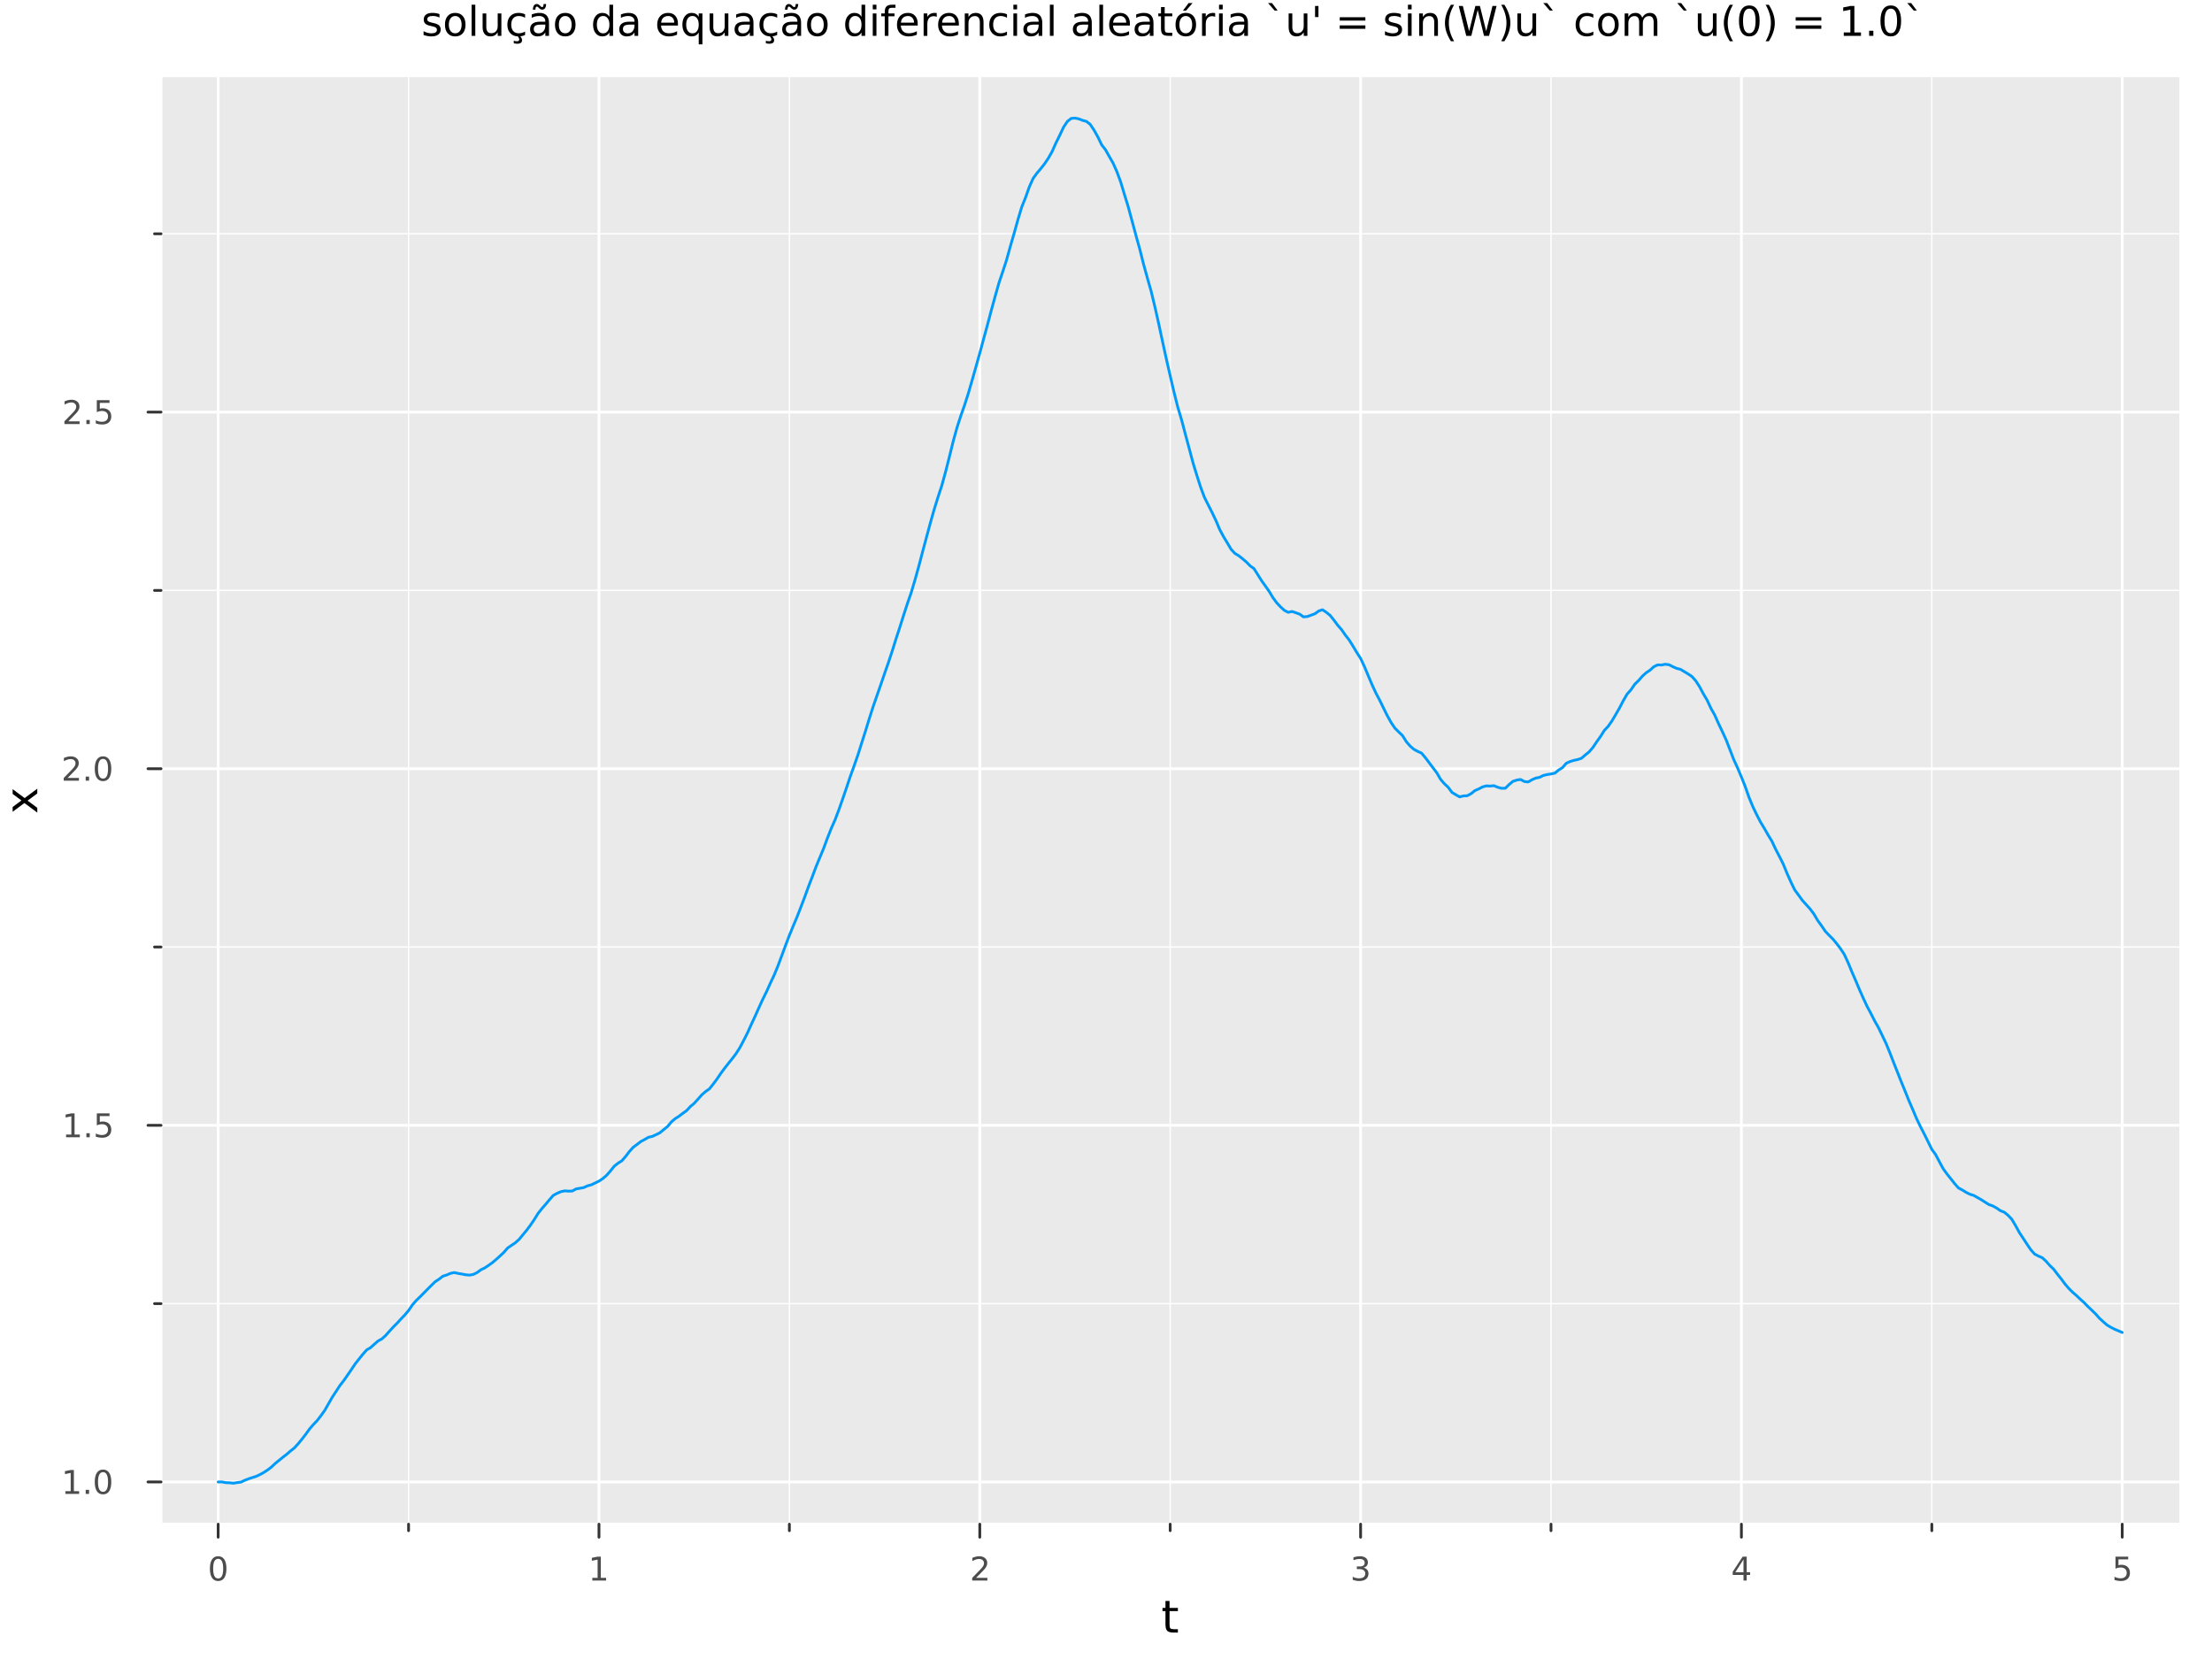 <?xml version="1.0" encoding="utf-8"?>
<svg xmlns="http://www.w3.org/2000/svg" xmlns:xlink="http://www.w3.org/1999/xlink" width="800" height="600" viewBox="0 0 3200 2400">
<rect x="0" y="0" width="3200" height="2400" fill="#808080" stroke="none"/>
<defs>
  <clipPath id="clip650">
    <rect x="0" y="0" width="3200" height="2400"/>
  </clipPath>
</defs>
<path clip-path="url(#clip650)" d="M0 2400 L3200 2400 L3200 0 L0 0  Z" fill="#ffffff" fill-rule="evenodd" fill-opacity="1"/>
<defs>
  <clipPath id="clip651">
    <rect x="640" y="0" width="2241" height="2241"/>
  </clipPath>
</defs>
<path clip-path="url(#clip650)" d="M232.973 2204.92 L3152.76 2204.92 L3152.76 111.592 L232.973 111.592  Z" fill="#eaeaea" fill-rule="evenodd" fill-opacity="1"/>
<defs>
  <clipPath id="clip652">
    <rect x="232" y="111" width="2921" height="2094"/>
  </clipPath>
</defs>
<polyline clip-path="url(#clip652)" style="stroke:#ffffff; stroke-linecap:round; stroke-linejoin:round; stroke-width:2; stroke-opacity:1; fill:none" points="591.06,2204.92 591.06,111.592 "/>
<polyline clip-path="url(#clip652)" style="stroke:#ffffff; stroke-linecap:round; stroke-linejoin:round; stroke-width:2; stroke-opacity:1; fill:none" points="1141.96,2204.92 1141.96,111.592 "/>
<polyline clip-path="url(#clip652)" style="stroke:#ffffff; stroke-linecap:round; stroke-linejoin:round; stroke-width:2; stroke-opacity:1; fill:none" points="1692.86,2204.92 1692.86,111.592 "/>
<polyline clip-path="url(#clip652)" style="stroke:#ffffff; stroke-linecap:round; stroke-linejoin:round; stroke-width:2; stroke-opacity:1; fill:none" points="2243.77,2204.92 2243.77,111.592 "/>
<polyline clip-path="url(#clip652)" style="stroke:#ffffff; stroke-linecap:round; stroke-linejoin:round; stroke-width:2; stroke-opacity:1; fill:none" points="2794.67,2204.92 2794.67,111.592 "/>
<polyline clip-path="url(#clip652)" style="stroke:#ffffff; stroke-linecap:round; stroke-linejoin:round; stroke-width:2; stroke-opacity:1; fill:none" points="232.973,1885.93 3152.76,1885.93 "/>
<polyline clip-path="url(#clip652)" style="stroke:#ffffff; stroke-linecap:round; stroke-linejoin:round; stroke-width:2; stroke-opacity:1; fill:none" points="232.973,1370.02 3152.76,1370.02 "/>
<polyline clip-path="url(#clip652)" style="stroke:#ffffff; stroke-linecap:round; stroke-linejoin:round; stroke-width:2; stroke-opacity:1; fill:none" points="232.973,854.117 3152.76,854.117 "/>
<polyline clip-path="url(#clip652)" style="stroke:#ffffff; stroke-linecap:round; stroke-linejoin:round; stroke-width:2; stroke-opacity:1; fill:none" points="232.973,338.213 3152.76,338.213 "/>
<polyline clip-path="url(#clip652)" style="stroke:#ffffff; stroke-linecap:round; stroke-linejoin:round; stroke-width:4; stroke-opacity:1; fill:none" points="315.608,2204.92 315.608,111.592 "/>
<polyline clip-path="url(#clip652)" style="stroke:#ffffff; stroke-linecap:round; stroke-linejoin:round; stroke-width:4; stroke-opacity:1; fill:none" points="866.511,2204.92 866.511,111.592 "/>
<polyline clip-path="url(#clip652)" style="stroke:#ffffff; stroke-linecap:round; stroke-linejoin:round; stroke-width:4; stroke-opacity:1; fill:none" points="1417.41,2204.92 1417.41,111.592 "/>
<polyline clip-path="url(#clip652)" style="stroke:#ffffff; stroke-linecap:round; stroke-linejoin:round; stroke-width:4; stroke-opacity:1; fill:none" points="1968.32,2204.92 1968.32,111.592 "/>
<polyline clip-path="url(#clip652)" style="stroke:#ffffff; stroke-linecap:round; stroke-linejoin:round; stroke-width:4; stroke-opacity:1; fill:none" points="2519.22,2204.92 2519.22,111.592 "/>
<polyline clip-path="url(#clip652)" style="stroke:#ffffff; stroke-linecap:round; stroke-linejoin:round; stroke-width:4; stroke-opacity:1; fill:none" points="3070.12,2204.92 3070.12,111.592 "/>
<polyline clip-path="url(#clip652)" style="stroke:#ffffff; stroke-linecap:round; stroke-linejoin:round; stroke-width:4; stroke-opacity:1; fill:none" points="232.973,2143.88 3152.76,2143.88 "/>
<polyline clip-path="url(#clip652)" style="stroke:#ffffff; stroke-linecap:round; stroke-linejoin:round; stroke-width:4; stroke-opacity:1; fill:none" points="232.973,1627.97 3152.76,1627.97 "/>
<polyline clip-path="url(#clip652)" style="stroke:#ffffff; stroke-linecap:round; stroke-linejoin:round; stroke-width:4; stroke-opacity:1; fill:none" points="232.973,1112.07 3152.76,1112.07 "/>
<polyline clip-path="url(#clip652)" style="stroke:#ffffff; stroke-linecap:round; stroke-linejoin:round; stroke-width:4; stroke-opacity:1; fill:none" points="232.973,596.165 3152.76,596.165 "/>
<polyline clip-path="url(#clip650)" style="stroke:#ffffff; stroke-linecap:round; stroke-linejoin:round; stroke-width:4; stroke-opacity:1; fill:none" points="232.973,2204.92 3152.76,2204.92 "/>
<polyline clip-path="url(#clip650)" style="stroke:#333333; stroke-linecap:round; stroke-linejoin:round; stroke-width:4; stroke-opacity:1; fill:none" points="315.608,2204.92 315.608,2223.82 "/>
<polyline clip-path="url(#clip650)" style="stroke:#333333; stroke-linecap:round; stroke-linejoin:round; stroke-width:4; stroke-opacity:1; fill:none" points="866.511,2204.92 866.511,2223.82 "/>
<polyline clip-path="url(#clip650)" style="stroke:#333333; stroke-linecap:round; stroke-linejoin:round; stroke-width:4; stroke-opacity:1; fill:none" points="1417.41,2204.92 1417.41,2223.82 "/>
<polyline clip-path="url(#clip650)" style="stroke:#333333; stroke-linecap:round; stroke-linejoin:round; stroke-width:4; stroke-opacity:1; fill:none" points="1968.32,2204.92 1968.32,2223.82 "/>
<polyline clip-path="url(#clip650)" style="stroke:#333333; stroke-linecap:round; stroke-linejoin:round; stroke-width:4; stroke-opacity:1; fill:none" points="2519.22,2204.92 2519.22,2223.82 "/>
<polyline clip-path="url(#clip650)" style="stroke:#333333; stroke-linecap:round; stroke-linejoin:round; stroke-width:4; stroke-opacity:1; fill:none" points="3070.12,2204.92 3070.12,2223.82 "/>
<polyline clip-path="url(#clip650)" style="stroke:#333333; stroke-linecap:round; stroke-linejoin:round; stroke-width:4; stroke-opacity:1; fill:none" points="591.06,2204.92 591.06,2214.37 "/>
<polyline clip-path="url(#clip650)" style="stroke:#333333; stroke-linecap:round; stroke-linejoin:round; stroke-width:4; stroke-opacity:1; fill:none" points="1141.96,2204.92 1141.96,2214.37 "/>
<polyline clip-path="url(#clip650)" style="stroke:#333333; stroke-linecap:round; stroke-linejoin:round; stroke-width:4; stroke-opacity:1; fill:none" points="1692.86,2204.92 1692.86,2214.37 "/>
<polyline clip-path="url(#clip650)" style="stroke:#333333; stroke-linecap:round; stroke-linejoin:round; stroke-width:4; stroke-opacity:1; fill:none" points="2243.77,2204.92 2243.77,2214.37 "/>
<polyline clip-path="url(#clip650)" style="stroke:#333333; stroke-linecap:round; stroke-linejoin:round; stroke-width:4; stroke-opacity:1; fill:none" points="2794.67,2204.92 2794.67,2214.37 "/>
<path clip-path="url(#clip650)" d="M315.608 2255.04 Q311.997 2255.04 310.169 2258.6 Q308.363 2262.14 308.363 2269.27 Q308.363 2276.38 310.169 2279.95 Q311.997 2283.49 315.608 2283.49 Q319.243 2283.49 321.048 2279.95 Q322.877 2276.38 322.877 2269.27 Q322.877 2262.14 321.048 2258.6 Q319.243 2255.04 315.608 2255.04 M315.608 2251.33 Q321.418 2251.33 324.474 2255.94 Q327.553 2260.52 327.553 2269.27 Q327.553 2278 324.474 2282.61 Q321.418 2287.19 315.608 2287.19 Q309.798 2287.19 306.719 2282.61 Q303.664 2278 303.664 2269.27 Q303.664 2260.52 306.719 2255.94 Q309.798 2251.33 315.608 2251.33 Z" fill="#4c4c4c" fill-rule="nonzero" fill-opacity="1" /><path clip-path="url(#clip650)" d="M856.893 2282.58 L864.532 2282.58 L864.532 2256.22 L856.221 2257.89 L856.221 2253.63 L864.485 2251.96 L869.161 2251.96 L869.161 2282.58 L876.8 2282.58 L876.8 2286.52 L856.893 2286.52 L856.893 2282.58 Z" fill="#4c4c4c" fill-rule="nonzero" fill-opacity="1" /><path clip-path="url(#clip650)" d="M1412.07 2282.58 L1428.39 2282.58 L1428.39 2286.52 L1406.44 2286.52 L1406.44 2282.58 Q1409.1 2279.83 1413.69 2275.2 Q1418.29 2270.55 1419.47 2269.21 Q1421.72 2266.68 1422.6 2264.95 Q1423.5 2263.19 1423.5 2261.5 Q1423.5 2258.74 1421.56 2257.01 Q1419.64 2255.27 1416.53 2255.27 Q1414.33 2255.27 1411.88 2256.03 Q1409.45 2256.8 1406.67 2258.35 L1406.67 2253.63 Q1409.5 2252.49 1411.95 2251.91 Q1414.4 2251.33 1416.44 2251.33 Q1421.81 2251.33 1425.01 2254.02 Q1428.2 2256.71 1428.2 2261.2 Q1428.2 2263.33 1427.39 2265.25 Q1426.6 2267.14 1424.5 2269.74 Q1423.92 2270.41 1420.82 2273.63 Q1417.71 2276.82 1412.07 2282.58 Z" fill="#4c4c4c" fill-rule="nonzero" fill-opacity="1" /><path clip-path="url(#clip650)" d="M1972.56 2267.89 Q1975.92 2268.6 1977.79 2270.87 Q1979.69 2273.14 1979.69 2276.47 Q1979.69 2281.59 1976.17 2284.39 Q1972.66 2287.19 1966.17 2287.19 Q1964 2287.19 1961.68 2286.75 Q1959.39 2286.33 1956.94 2285.48 L1956.94 2280.96 Q1958.88 2282.1 1961.2 2282.68 Q1963.51 2283.26 1966.04 2283.26 Q1970.43 2283.26 1972.73 2281.52 Q1975.04 2279.78 1975.04 2276.47 Q1975.04 2273.42 1972.89 2271.71 Q1970.76 2269.97 1966.94 2269.97 L1962.91 2269.97 L1962.91 2266.13 L1967.12 2266.13 Q1970.57 2266.13 1972.4 2264.76 Q1974.23 2263.37 1974.23 2260.78 Q1974.23 2258.12 1972.33 2256.71 Q1970.46 2255.27 1966.94 2255.27 Q1965.02 2255.27 1962.82 2255.69 Q1960.62 2256.1 1957.98 2256.98 L1957.98 2252.82 Q1960.64 2252.08 1962.96 2251.71 Q1965.29 2251.33 1967.36 2251.33 Q1972.68 2251.33 1975.78 2253.77 Q1978.88 2256.17 1978.88 2260.29 Q1978.88 2263.16 1977.24 2265.15 Q1975.6 2267.12 1972.56 2267.89 Z" fill="#4c4c4c" fill-rule="nonzero" fill-opacity="1" /><path clip-path="url(#clip650)" d="M2522.23 2256.03 L2510.42 2274.48 L2522.23 2274.48 L2522.23 2256.03 M2521 2251.96 L2526.88 2251.96 L2526.88 2274.48 L2531.81 2274.48 L2531.81 2278.37 L2526.88 2278.37 L2526.88 2286.52 L2522.23 2286.52 L2522.23 2278.37 L2506.63 2278.37 L2506.63 2273.86 L2521 2251.96 Z" fill="#4c4c4c" fill-rule="nonzero" fill-opacity="1" /><path clip-path="url(#clip650)" d="M3060.4 2251.96 L3078.75 2251.96 L3078.75 2255.9 L3064.68 2255.9 L3064.68 2264.37 Q3065.7 2264.02 3066.72 2263.86 Q3067.74 2263.67 3068.75 2263.67 Q3074.54 2263.67 3077.92 2266.84 Q3081.3 2270.02 3081.3 2275.43 Q3081.3 2281.01 3077.83 2284.11 Q3074.36 2287.19 3068.04 2287.19 Q3065.86 2287.19 3063.59 2286.82 Q3061.35 2286.45 3058.94 2285.71 L3058.94 2281.01 Q3061.02 2282.14 3063.25 2282.7 Q3065.47 2283.26 3067.94 2283.26 Q3071.95 2283.26 3074.29 2281.15 Q3076.63 2279.04 3076.63 2275.43 Q3076.63 2271.82 3074.29 2269.71 Q3071.95 2267.61 3067.94 2267.61 Q3066.07 2267.61 3064.19 2268.02 Q3062.34 2268.44 3060.4 2269.32 L3060.4 2251.96 Z" fill="#4c4c4c" fill-rule="nonzero" fill-opacity="1" /><path clip-path="url(#clip650)" d="M1691.93 2316.01 L1691.93 2326.14 L1703.99 2326.14 L1703.99 2330.69 L1691.93 2330.69 L1691.93 2350.04 Q1691.93 2354.4 1693.1 2355.64 Q1694.31 2356.88 1697.97 2356.88 L1703.99 2356.88 L1703.99 2361.78 L1697.97 2361.78 Q1691.19 2361.78 1688.62 2359.27 Q1686.04 2356.72 1686.04 2350.04 L1686.04 2330.69 L1681.74 2330.69 L1681.74 2326.14 L1686.04 2326.14 L1686.04 2316.01 L1691.93 2316.01 Z" fill="#000000" fill-rule="nonzero" fill-opacity="1" /><polyline clip-path="url(#clip650)" style="stroke:#ffffff; stroke-linecap:round; stroke-linejoin:round; stroke-width:4; stroke-opacity:1; fill:none" points="232.973,2204.92 232.973,111.592 "/>
<polyline clip-path="url(#clip650)" style="stroke:#333333; stroke-linecap:round; stroke-linejoin:round; stroke-width:4; stroke-opacity:1; fill:none" points="232.973,2143.88 214.075,2143.88 "/>
<polyline clip-path="url(#clip650)" style="stroke:#333333; stroke-linecap:round; stroke-linejoin:round; stroke-width:4; stroke-opacity:1; fill:none" points="232.973,1627.97 214.075,1627.97 "/>
<polyline clip-path="url(#clip650)" style="stroke:#333333; stroke-linecap:round; stroke-linejoin:round; stroke-width:4; stroke-opacity:1; fill:none" points="232.973,1112.07 214.075,1112.07 "/>
<polyline clip-path="url(#clip650)" style="stroke:#333333; stroke-linecap:round; stroke-linejoin:round; stroke-width:4; stroke-opacity:1; fill:none" points="232.973,596.165 214.075,596.165 "/>
<polyline clip-path="url(#clip650)" style="stroke:#333333; stroke-linecap:round; stroke-linejoin:round; stroke-width:4; stroke-opacity:1; fill:none" points="232.973,1885.93 223.524,1885.93 "/>
<polyline clip-path="url(#clip650)" style="stroke:#333333; stroke-linecap:round; stroke-linejoin:round; stroke-width:4; stroke-opacity:1; fill:none" points="232.973,1370.02 223.524,1370.02 "/>
<polyline clip-path="url(#clip650)" style="stroke:#333333; stroke-linecap:round; stroke-linejoin:round; stroke-width:4; stroke-opacity:1; fill:none" points="232.973,854.117 223.524,854.117 "/>
<polyline clip-path="url(#clip650)" style="stroke:#333333; stroke-linecap:round; stroke-linejoin:round; stroke-width:4; stroke-opacity:1; fill:none" points="232.973,338.213 223.524,338.213 "/>
<path clip-path="url(#clip650)" d="M94.608 2157.22 L102.246 2157.22 L102.246 2130.86 L93.936 2132.52 L93.936 2128.26 L102.2 2126.6 L106.876 2126.6 L106.876 2157.22 L114.515 2157.22 L114.515 2161.16 L94.608 2161.16 L94.608 2157.22 Z" fill="#4c4c4c" fill-rule="nonzero" fill-opacity="1" /><path clip-path="url(#clip650)" d="M123.959 2155.28 L128.843 2155.28 L128.843 2161.16 L123.959 2161.16 L123.959 2155.28 Z" fill="#4c4c4c" fill-rule="nonzero" fill-opacity="1" /><path clip-path="url(#clip650)" d="M149.029 2129.68 Q145.417 2129.68 143.589 2133.24 Q141.783 2136.78 141.783 2143.91 Q141.783 2151.02 143.589 2154.58 Q145.417 2158.13 149.029 2158.13 Q152.663 2158.13 154.468 2154.58 Q156.297 2151.02 156.297 2143.91 Q156.297 2136.78 154.468 2133.24 Q152.663 2129.68 149.029 2129.68 M149.029 2125.97 Q154.839 2125.97 157.894 2130.58 Q160.973 2135.16 160.973 2143.91 Q160.973 2152.64 157.894 2157.25 Q154.839 2161.83 149.029 2161.83 Q143.218 2161.83 140.14 2157.25 Q137.084 2152.64 137.084 2143.91 Q137.084 2135.16 140.14 2130.58 Q143.218 2125.97 149.029 2125.97 Z" fill="#4c4c4c" fill-rule="nonzero" fill-opacity="1" /><path clip-path="url(#clip650)" d="M95.603 1641.32 L103.242 1641.32 L103.242 1614.95 L94.932 1616.62 L94.932 1612.36 L103.195 1610.69 L107.871 1610.69 L107.871 1641.32 L115.51 1641.32 L115.51 1645.25 L95.603 1645.25 L95.603 1641.32 Z" fill="#4c4c4c" fill-rule="nonzero" fill-opacity="1" /><path clip-path="url(#clip650)" d="M124.955 1639.37 L129.839 1639.37 L129.839 1645.25 L124.955 1645.25 L124.955 1639.37 Z" fill="#4c4c4c" fill-rule="nonzero" fill-opacity="1" /><path clip-path="url(#clip650)" d="M140.07 1610.69 L158.427 1610.69 L158.427 1614.63 L144.353 1614.63 L144.353 1623.1 Q145.371 1622.75 146.39 1622.59 Q147.408 1622.41 148.427 1622.41 Q154.214 1622.41 157.593 1625.58 Q160.973 1628.75 160.973 1634.17 Q160.973 1639.74 157.501 1642.85 Q154.029 1645.92 147.709 1645.92 Q145.533 1645.92 143.265 1645.55 Q141.019 1645.18 138.612 1644.44 L138.612 1639.74 Q140.695 1640.88 142.917 1641.43 Q145.14 1641.99 147.617 1641.99 Q151.621 1641.99 153.959 1639.88 Q156.297 1637.78 156.297 1634.17 Q156.297 1630.55 153.959 1628.45 Q151.621 1626.34 147.617 1626.34 Q145.742 1626.34 143.867 1626.76 Q142.015 1627.17 140.07 1628.05 L140.07 1610.69 Z" fill="#4c4c4c" fill-rule="nonzero" fill-opacity="1" /><path clip-path="url(#clip650)" d="M97.825 1125.41 L114.144 1125.41 L114.144 1129.35 L92.2 1129.35 L92.2 1125.41 Q94.862 1122.66 99.445 1118.03 Q104.052 1113.38 105.232 1112.03 Q107.478 1109.51 108.357 1107.78 Q109.26 1106.02 109.26 1104.33 Q109.26 1101.57 107.316 1099.84 Q105.395 1098.1 102.293 1098.1 Q100.094 1098.1 97.64 1098.86 Q95.209 1099.63 92.432 1101.18 L92.432 1096.46 Q95.256 1095.32 97.709 1094.74 Q100.163 1094.16 102.2 1094.16 Q107.57 1094.16 110.765 1096.85 Q113.959 1099.53 113.959 1104.03 Q113.959 1106.15 113.149 1108.08 Q112.362 1109.97 110.256 1112.57 Q109.677 1113.24 106.575 1116.46 Q103.473 1119.65 97.825 1125.41 Z" fill="#4c4c4c" fill-rule="nonzero" fill-opacity="1" /><path clip-path="url(#clip650)" d="M123.959 1123.47 L128.843 1123.47 L128.843 1129.35 L123.959 1129.35 L123.959 1123.47 Z" fill="#4c4c4c" fill-rule="nonzero" fill-opacity="1" /><path clip-path="url(#clip650)" d="M149.029 1097.87 Q145.417 1097.87 143.589 1101.43 Q141.783 1104.97 141.783 1112.1 Q141.783 1119.21 143.589 1122.78 Q145.417 1126.32 149.029 1126.32 Q152.663 1126.32 154.468 1122.78 Q156.297 1119.21 156.297 1112.1 Q156.297 1104.97 154.468 1101.43 Q152.663 1097.87 149.029 1097.87 M149.029 1094.16 Q154.839 1094.16 157.894 1098.77 Q160.973 1103.35 160.973 1112.1 Q160.973 1120.83 157.894 1125.44 Q154.839 1130.02 149.029 1130.02 Q143.218 1130.02 140.14 1125.44 Q137.084 1120.83 137.084 1112.1 Q137.084 1103.35 140.14 1098.77 Q143.218 1094.16 149.029 1094.16 Z" fill="#4c4c4c" fill-rule="nonzero" fill-opacity="1" /><path clip-path="url(#clip650)" d="M98.82 609.51 L115.14 609.51 L115.14 613.445 L93.195 613.445 L93.195 609.51 Q95.858 606.755 100.441 602.126 Q105.047 597.473 106.228 596.13 Q108.473 593.607 109.353 591.871 Q110.256 590.112 110.256 588.422 Q110.256 585.667 108.311 583.931 Q106.39 582.195 103.288 582.195 Q101.089 582.195 98.635 582.959 Q96.205 583.723 93.427 585.274 L93.427 580.552 Q96.251 579.417 98.705 578.839 Q101.158 578.26 103.195 578.26 Q108.566 578.26 111.76 580.945 Q114.955 583.63 114.955 588.121 Q114.955 590.251 114.144 592.172 Q113.357 594.07 111.251 596.663 Q110.672 597.334 107.57 600.551 Q104.469 603.746 98.82 609.51 Z" fill="#4c4c4c" fill-rule="nonzero" fill-opacity="1" /><path clip-path="url(#clip650)" d="M124.955 607.565 L129.839 607.565 L129.839 613.445 L124.955 613.445 L124.955 607.565 Z" fill="#4c4c4c" fill-rule="nonzero" fill-opacity="1" /><path clip-path="url(#clip650)" d="M140.07 578.885 L158.427 578.885 L158.427 582.82 L144.353 582.82 L144.353 591.292 Q145.371 590.945 146.39 590.783 Q147.408 590.598 148.427 590.598 Q154.214 590.598 157.593 593.769 Q160.973 596.94 160.973 602.357 Q160.973 607.936 157.501 611.038 Q154.029 614.116 147.709 614.116 Q145.533 614.116 143.265 613.746 Q141.019 613.375 138.612 612.635 L138.612 607.936 Q140.695 609.07 142.917 609.626 Q145.14 610.181 147.617 610.181 Q151.621 610.181 153.959 608.075 Q156.297 605.968 156.297 602.357 Q156.297 598.746 153.959 596.639 Q151.621 594.533 147.617 594.533 Q145.742 594.533 143.867 594.95 Q142.015 595.366 140.07 596.246 L140.07 578.885 Z" fill="#4c4c4c" fill-rule="nonzero" fill-opacity="1" /><path clip-path="url(#clip650)" d="M18.296 1141.64 L35.643 1154.53 L53.944 1140.97 L53.944 1147.88 L39.94 1158.26 L53.944 1168.63 L53.944 1175.54 L35.293 1161.69 L18.296 1174.36 L18.296 1167.45 L30.996 1158 L18.296 1148.55 L18.296 1141.64 Z" fill="#000000" fill-rule="nonzero" fill-opacity="1" /><path clip-path="url(#clip650)" d="M635.795 20.388 L635.795 25.422 Q633.539 24.265 631.108 23.686 Q628.677 23.108 626.073 23.108 Q622.109 23.108 620.113 24.323 Q618.145 25.538 618.145 27.969 Q618.145 29.82 619.563 30.891 Q620.981 31.933 625.263 32.888 L627.086 33.293 Q632.757 34.508 635.13 36.736 Q637.532 38.935 637.532 42.899 Q637.532 47.413 633.944 50.046 Q630.385 52.679 624.135 52.679 Q621.53 52.679 618.695 52.158 Q615.888 51.666 612.763 50.654 L612.763 45.156 Q615.715 46.69 618.579 47.471 Q621.444 48.223 624.25 48.223 Q628.012 48.223 630.037 46.95 Q632.063 45.648 632.063 43.304 Q632.063 41.134 630.587 39.977 Q629.14 38.819 624.192 37.749 L622.341 37.315 Q617.393 36.273 615.194 34.132 Q612.995 31.962 612.995 28.2 Q612.995 23.628 616.235 21.14 Q619.476 18.651 625.437 18.651 Q628.388 18.651 630.992 19.085 Q633.596 19.52 635.795 20.388 Z" fill="#000000" fill-rule="nonzero" fill-opacity="1" /><path clip-path="url(#clip650)" d="M658.567 23.165 Q654.285 23.165 651.797 26.522 Q649.308 29.849 649.308 35.665 Q649.308 41.481 651.768 44.838 Q654.256 48.165 658.567 48.165 Q662.821 48.165 665.309 44.809 Q667.798 41.452 667.798 35.665 Q667.798 29.907 665.309 26.551 Q662.821 23.165 658.567 23.165 M658.567 18.651 Q665.512 18.651 669.476 23.165 Q673.44 27.679 673.44 35.665 Q673.44 43.623 669.476 48.165 Q665.512 52.679 658.567 52.679 Q651.594 52.679 647.63 48.165 Q643.695 43.623 643.695 35.665 Q643.695 27.679 647.63 23.165 Q651.594 18.651 658.567 18.651 Z" fill="#000000" fill-rule="nonzero" fill-opacity="1" /><path clip-path="url(#clip650)" d="M682.265 6.817 L687.589 6.817 L687.589 51.84 L682.265 51.84 L682.265 6.817 Z" fill="#000000" fill-rule="nonzero" fill-opacity="1" /><path clip-path="url(#clip650)" d="M698.179 39.051 L698.179 19.433 L703.503 19.433 L703.503 38.848 Q703.503 43.449 705.297 45.764 Q707.091 48.05 710.679 48.05 Q714.991 48.05 717.479 45.301 Q719.996 42.552 719.996 37.806 L719.996 19.433 L725.32 19.433 L725.32 51.84 L719.996 51.84 L719.996 46.863 Q718.058 49.815 715.483 51.261 Q712.936 52.679 709.551 52.679 Q703.966 52.679 701.073 49.207 Q698.179 45.735 698.179 39.051 M711.576 18.651 L711.576 18.651 Z" fill="#000000" fill-rule="nonzero" fill-opacity="1" /><path clip-path="url(#clip650)" d="M759.608 20.677 L759.608 25.654 Q757.351 24.41 755.066 23.802 Q752.809 23.165 750.494 23.165 Q745.315 23.165 742.45 26.464 Q739.585 29.734 739.585 35.665 Q739.585 41.597 742.45 44.896 Q745.315 48.165 750.494 48.165 Q752.809 48.165 755.066 47.558 Q757.351 46.921 759.608 45.677 L759.608 50.596 Q757.38 51.638 754.979 52.158 Q752.606 52.679 749.915 52.679 Q742.595 52.679 738.283 48.078 Q733.972 43.478 733.972 35.665 Q733.972 27.737 738.312 23.194 Q742.681 18.651 750.262 18.651 Q752.722 18.651 755.066 19.172 Q757.409 19.664 759.608 20.677 M752.085 51.84 Q753.677 53.634 754.458 55.139 Q755.239 56.672 755.239 58.061 Q755.239 60.636 753.503 61.938 Q751.767 63.269 748.353 63.269 Q747.022 63.269 745.749 63.096 Q744.504 62.922 743.26 62.575 L743.26 58.784 Q744.244 59.276 745.315 59.479 Q746.385 59.71 747.745 59.71 Q749.452 59.71 750.32 59.016 Q751.188 58.321 751.188 56.99 Q751.188 56.122 750.552 54.849 Q749.944 53.605 748.642 51.84 L752.085 51.84 Z" fill="#000000" fill-rule="nonzero" fill-opacity="1" /><path clip-path="url(#clip650)" d="M783.596 35.55 Q777.143 35.55 774.655 37.025 Q772.166 38.501 772.166 42.06 Q772.166 44.896 774.018 46.574 Q775.899 48.223 779.111 48.223 Q783.538 48.223 786.2 45.098 Q788.891 41.944 788.891 36.736 L788.891 35.55 L783.596 35.55 M794.215 33.35 L794.215 51.84 L788.891 51.84 L788.891 46.921 Q787.068 49.872 784.348 51.29 Q781.628 52.679 777.693 52.679 Q772.716 52.679 769.765 49.901 Q766.842 47.095 766.842 42.407 Q766.842 36.938 770.488 34.161 Q774.163 31.383 781.425 31.383 L788.891 31.383 L788.891 30.862 Q788.891 27.187 786.46 25.191 Q784.059 23.165 779.689 23.165 Q776.912 23.165 774.278 23.831 Q771.645 24.496 769.215 25.827 L769.215 20.909 Q772.137 19.78 774.886 19.23 Q777.635 18.651 780.239 18.651 Q787.27 18.651 790.743 22.297 Q794.215 25.943 794.215 33.35 M780.355 12.199 L778.706 10.608 Q778.069 10.029 777.577 9.768 Q777.114 9.479 776.738 9.479 Q775.638 9.479 775.118 10.55 Q774.597 11.591 774.539 13.964 L770.922 13.964 Q770.98 10.058 772.456 7.946 Q773.931 5.804 776.564 5.804 Q777.664 5.804 778.59 6.209 Q779.516 6.615 780.586 7.569 L782.236 9.161 Q782.872 9.74 783.335 10.029 Q783.827 10.289 784.203 10.289 Q785.303 10.289 785.824 9.248 Q786.344 8.177 786.402 5.804 L790.019 5.804 Q789.961 9.711 788.486 11.852 Q787.01 13.964 784.377 13.964 Q783.277 13.964 782.351 13.559 Q781.425 13.154 780.355 12.199 Z" fill="#000000" fill-rule="nonzero" fill-opacity="1" /><path clip-path="url(#clip650)" d="M817.739 23.165 Q813.457 23.165 810.968 26.522 Q808.48 29.849 808.48 35.665 Q808.48 41.481 810.939 44.838 Q813.428 48.165 817.739 48.165 Q821.992 48.165 824.481 44.809 Q826.969 41.452 826.969 35.665 Q826.969 29.907 824.481 26.551 Q821.992 23.165 817.739 23.165 M817.739 18.651 Q824.683 18.651 828.647 23.165 Q832.612 27.679 832.612 35.665 Q832.612 43.623 828.647 48.165 Q824.683 52.679 817.739 52.679 Q810.766 52.679 806.801 48.165 Q802.866 43.623 802.866 35.665 Q802.866 27.679 806.801 23.165 Q810.766 18.651 817.739 18.651 Z" fill="#000000" fill-rule="nonzero" fill-opacity="1" /><path clip-path="url(#clip650)" d="M881.599 24.352 L881.599 6.817 L886.923 6.817 L886.923 51.84 L881.599 51.84 L881.599 46.979 Q879.92 49.872 877.345 51.29 Q874.799 52.679 871.211 52.679 Q865.337 52.679 861.633 47.992 Q857.959 43.304 857.959 35.665 Q857.959 28.026 861.633 23.339 Q865.337 18.651 871.211 18.651 Q874.799 18.651 877.345 20.069 Q879.92 21.458 881.599 24.352 M863.456 35.665 Q863.456 41.539 865.858 44.896 Q868.288 48.223 872.513 48.223 Q876.737 48.223 879.168 44.896 Q881.599 41.539 881.599 35.665 Q881.599 29.791 879.168 26.464 Q876.737 23.108 872.513 23.108 Q868.288 23.108 865.858 26.464 Q863.456 29.791 863.456 35.665 Z" fill="#000000" fill-rule="nonzero" fill-opacity="1" /><path clip-path="url(#clip650)" d="M912.617 35.55 Q906.164 35.55 903.676 37.025 Q901.188 38.501 901.188 42.06 Q901.188 44.896 903.039 46.574 Q904.92 48.223 908.132 48.223 Q912.559 48.223 915.221 45.098 Q917.912 41.944 917.912 36.736 L917.912 35.55 L912.617 35.55 M923.236 33.35 L923.236 51.84 L917.912 51.84 L917.912 46.921 Q916.089 49.872 913.369 51.29 Q910.649 52.679 906.714 52.679 Q901.737 52.679 898.786 49.901 Q895.863 47.095 895.863 42.407 Q895.863 36.938 899.509 34.161 Q903.184 31.383 910.447 31.383 L917.912 31.383 L917.912 30.862 Q917.912 27.187 915.481 25.191 Q913.08 23.165 908.711 23.165 Q905.933 23.165 903.3 23.831 Q900.667 24.496 898.236 25.827 L898.236 20.909 Q901.159 19.78 903.907 19.23 Q906.656 18.651 909.26 18.651 Q916.292 18.651 919.764 22.297 Q923.236 25.943 923.236 33.35 Z" fill="#000000" fill-rule="nonzero" fill-opacity="1" /><path clip-path="url(#clip650)" d="M980.759 34.305 L980.759 36.91 L956.28 36.91 Q956.627 42.407 959.578 45.301 Q962.559 48.165 967.854 48.165 Q970.921 48.165 973.786 47.413 Q976.679 46.661 979.515 45.156 L979.515 50.191 Q976.65 51.406 973.641 52.042 Q970.632 52.679 967.536 52.679 Q959.781 52.679 955.238 48.165 Q950.724 43.651 950.724 35.955 Q950.724 27.997 955.007 23.339 Q959.318 18.651 966.61 18.651 Q973.149 18.651 976.939 22.876 Q980.759 27.072 980.759 34.305 M975.435 32.743 Q975.377 28.374 972.975 25.77 Q970.603 23.165 966.668 23.165 Q962.212 23.165 959.521 25.683 Q956.859 28.2 956.453 32.772 L975.435 32.743 Z" fill="#000000" fill-rule="nonzero" fill-opacity="1" /><path clip-path="url(#clip650)" d="M992.68 35.665 Q992.68 41.539 995.082 44.896 Q997.512 48.223 1001.74 48.223 Q1005.96 48.223 1008.39 44.896 Q1010.82 41.539 1010.82 35.665 Q1010.82 29.791 1008.39 26.464 Q1005.96 23.108 1001.74 23.108 Q997.512 23.108 995.082 26.464 Q992.68 29.791 992.68 35.665 M1010.82 46.979 Q1009.14 49.872 1006.57 51.29 Q1004.02 52.679 1000.43 52.679 Q994.561 52.679 990.857 47.992 Q987.182 43.304 987.182 35.665 Q987.182 28.026 990.857 23.339 Q994.561 18.651 1000.43 18.651 Q1004.02 18.651 1006.57 20.069 Q1009.14 21.458 1010.82 24.352 L1010.82 19.433 L1016.15 19.433 L1016.15 64.166 L1010.82 64.166 L1010.82 46.979 Z" fill="#000000" fill-rule="nonzero" fill-opacity="1" /><path clip-path="url(#clip650)" d="M1026.56 39.051 L1026.56 19.433 L1031.89 19.433 L1031.89 38.848 Q1031.89 43.449 1033.68 45.764 Q1035.48 48.05 1039.06 48.05 Q1043.37 48.05 1045.86 45.301 Q1048.38 42.552 1048.38 37.806 L1048.38 19.433 L1053.7 19.433 L1053.7 51.84 L1048.38 51.84 L1048.38 46.863 Q1046.44 49.815 1043.87 51.261 Q1041.32 52.679 1037.93 52.679 Q1032.35 52.679 1029.46 49.207 Q1026.56 45.735 1026.56 39.051 M1039.96 18.651 L1039.96 18.651 Z" fill="#000000" fill-rule="nonzero" fill-opacity="1" /><path clip-path="url(#clip650)" d="M1079.4 35.55 Q1072.95 35.55 1070.46 37.025 Q1067.97 38.501 1067.97 42.06 Q1067.97 44.896 1069.82 46.574 Q1071.7 48.223 1074.91 48.223 Q1079.34 48.223 1082 45.098 Q1084.69 41.944 1084.69 36.736 L1084.69 35.55 L1079.4 35.55 M1090.02 33.35 L1090.02 51.84 L1084.69 51.84 L1084.69 46.921 Q1082.87 49.872 1080.15 51.29 Q1077.43 52.679 1073.5 52.679 Q1068.52 52.679 1065.57 49.901 Q1062.64 47.095 1062.64 42.407 Q1062.64 36.938 1066.29 34.161 Q1069.97 31.383 1077.23 31.383 L1084.69 31.383 L1084.69 30.862 Q1084.69 27.187 1082.26 25.191 Q1079.86 23.165 1075.49 23.165 Q1072.71 23.165 1070.08 23.831 Q1067.45 24.496 1065.02 25.827 L1065.02 20.909 Q1067.94 19.78 1070.69 19.23 Q1073.44 18.651 1076.04 18.651 Q1083.07 18.651 1086.55 22.297 Q1090.02 25.943 1090.02 33.35 Z" fill="#000000" fill-rule="nonzero" fill-opacity="1" /><path clip-path="url(#clip650)" d="M1124.31 20.677 L1124.31 25.654 Q1122.05 24.41 1119.76 23.802 Q1117.51 23.165 1115.19 23.165 Q1110.01 23.165 1107.15 26.464 Q1104.28 29.734 1104.28 35.665 Q1104.28 41.597 1107.15 44.896 Q1110.01 48.165 1115.19 48.165 Q1117.51 48.165 1119.76 47.558 Q1122.05 46.921 1124.31 45.677 L1124.31 50.596 Q1122.08 51.638 1119.68 52.158 Q1117.3 52.679 1114.61 52.679 Q1107.29 52.679 1102.98 48.078 Q1098.67 43.478 1098.67 35.665 Q1098.67 27.737 1103.01 23.194 Q1107.38 18.651 1114.96 18.651 Q1117.42 18.651 1119.76 19.172 Q1122.11 19.664 1124.31 20.677 M1116.78 51.84 Q1118.37 53.634 1119.16 55.139 Q1119.94 56.672 1119.94 58.061 Q1119.94 60.636 1118.2 61.938 Q1116.46 63.269 1113.05 63.269 Q1111.72 63.269 1110.45 63.096 Q1109.2 62.922 1107.96 62.575 L1107.96 58.784 Q1108.94 59.276 1110.01 59.479 Q1111.08 59.71 1112.44 59.71 Q1114.15 59.71 1115.02 59.016 Q1115.89 58.321 1115.89 56.99 Q1115.89 56.122 1115.25 54.849 Q1114.64 53.605 1113.34 51.84 L1116.78 51.84 Z" fill="#000000" fill-rule="nonzero" fill-opacity="1" /><path clip-path="url(#clip650)" d="M1148.29 35.55 Q1141.84 35.55 1139.35 37.025 Q1136.86 38.501 1136.86 42.06 Q1136.86 44.896 1138.72 46.574 Q1140.6 48.223 1143.81 48.223 Q1148.23 48.223 1150.9 45.098 Q1153.59 41.944 1153.59 36.736 L1153.59 35.55 L1148.29 35.55 M1158.91 33.35 L1158.91 51.84 L1153.59 51.84 L1153.59 46.921 Q1151.76 49.872 1149.04 51.29 Q1146.33 52.679 1142.39 52.679 Q1137.41 52.679 1134.46 49.901 Q1131.54 47.095 1131.54 42.407 Q1131.54 36.938 1135.19 34.161 Q1138.86 31.383 1146.12 31.383 L1153.59 31.383 L1153.59 30.862 Q1153.59 27.187 1151.16 25.191 Q1148.76 23.165 1144.39 23.165 Q1141.61 23.165 1138.98 23.831 Q1136.34 24.496 1133.91 25.827 L1133.91 20.909 Q1136.83 19.78 1139.58 19.23 Q1142.33 18.651 1144.94 18.651 Q1151.97 18.651 1155.44 22.297 Q1158.91 25.943 1158.91 33.35 M1145.05 12.199 L1143.4 10.608 Q1142.77 10.029 1142.27 9.768 Q1141.81 9.479 1141.44 9.479 Q1140.34 9.479 1139.81 10.55 Q1139.29 11.591 1139.24 13.964 L1135.62 13.964 Q1135.68 10.058 1137.15 7.946 Q1138.63 5.804 1141.26 5.804 Q1142.36 5.804 1143.29 6.209 Q1144.21 6.615 1145.28 7.569 L1146.93 9.161 Q1147.57 9.74 1148.03 10.029 Q1148.52 10.289 1148.9 10.289 Q1150 10.289 1150.52 9.248 Q1151.04 8.177 1151.1 5.804 L1154.72 5.804 Q1154.66 9.711 1153.18 11.852 Q1151.71 13.964 1149.07 13.964 Q1147.97 13.964 1147.05 13.559 Q1146.12 13.154 1145.05 12.199 Z" fill="#000000" fill-rule="nonzero" fill-opacity="1" /><path clip-path="url(#clip650)" d="M1182.44 23.165 Q1178.15 23.165 1175.67 26.522 Q1173.18 29.849 1173.18 35.665 Q1173.18 41.481 1175.64 44.838 Q1178.12 48.165 1182.44 48.165 Q1186.69 48.165 1189.18 44.809 Q1191.67 41.452 1191.67 35.665 Q1191.67 29.907 1189.18 26.551 Q1186.69 23.165 1182.44 23.165 M1182.44 18.651 Q1189.38 18.651 1193.34 23.165 Q1197.31 27.679 1197.31 35.665 Q1197.31 43.623 1193.34 48.165 Q1189.38 52.679 1182.44 52.679 Q1175.46 52.679 1171.5 48.165 Q1167.56 43.623 1167.56 35.665 Q1167.56 27.679 1171.5 23.165 Q1175.46 18.651 1182.44 18.651 Z" fill="#000000" fill-rule="nonzero" fill-opacity="1" /><path clip-path="url(#clip650)" d="M1246.3 24.352 L1246.3 6.817 L1251.62 6.817 L1251.62 51.84 L1246.3 51.84 L1246.3 46.979 Q1244.62 49.872 1242.04 51.29 Q1239.5 52.679 1235.91 52.679 Q1230.03 52.679 1226.33 47.992 Q1222.66 43.304 1222.66 35.665 Q1222.66 28.026 1226.33 23.339 Q1230.03 18.651 1235.91 18.651 Q1239.5 18.651 1242.04 20.069 Q1244.62 21.458 1246.3 24.352 M1228.15 35.665 Q1228.15 41.539 1230.55 44.896 Q1232.99 48.223 1237.21 48.223 Q1241.43 48.223 1243.87 44.896 Q1246.3 41.539 1246.3 35.665 Q1246.3 29.791 1243.87 26.464 Q1241.43 23.108 1237.21 23.108 Q1232.99 23.108 1230.55 26.464 Q1228.15 29.791 1228.15 35.665 Z" fill="#000000" fill-rule="nonzero" fill-opacity="1" /><path clip-path="url(#clip650)" d="M1262.59 19.433 L1267.91 19.433 L1267.91 51.84 L1262.59 51.84 L1262.59 19.433 M1262.59 6.817 L1267.91 6.817 L1267.91 13.559 L1262.59 13.559 L1262.59 6.817 Z" fill="#000000" fill-rule="nonzero" fill-opacity="1" /><path clip-path="url(#clip650)" d="M1295.46 6.817 L1295.46 11.244 L1290.36 11.244 Q1287.5 11.244 1286.37 12.402 Q1285.27 13.559 1285.27 16.568 L1285.27 19.433 L1294.04 19.433 L1294.04 23.57 L1285.27 23.57 L1285.27 51.84 L1279.92 51.84 L1279.92 23.57 L1274.83 23.57 L1274.83 19.433 L1279.92 19.433 L1279.92 17.176 Q1279.92 11.765 1282.44 9.306 Q1284.95 6.817 1290.42 6.817 L1295.46 6.817 Z" fill="#000000" fill-rule="nonzero" fill-opacity="1" /><path clip-path="url(#clip650)" d="M1327.63 34.305 L1327.63 36.91 L1303.15 36.91 Q1303.5 42.407 1306.45 45.301 Q1309.43 48.165 1314.73 48.165 Q1317.79 48.165 1320.66 47.413 Q1323.55 46.661 1326.39 45.156 L1326.39 50.191 Q1323.52 51.406 1320.51 52.042 Q1317.5 52.679 1314.41 52.679 Q1306.65 52.679 1302.11 48.165 Q1297.6 43.651 1297.6 35.955 Q1297.6 27.997 1301.88 23.339 Q1306.19 18.651 1313.48 18.651 Q1320.02 18.651 1323.81 22.876 Q1327.63 27.072 1327.63 34.305 M1322.31 32.743 Q1322.25 28.374 1319.85 25.77 Q1317.48 23.165 1313.54 23.165 Q1309.08 23.165 1306.39 25.683 Q1303.73 28.2 1303.33 32.772 L1322.31 32.743 Z" fill="#000000" fill-rule="nonzero" fill-opacity="1" /><path clip-path="url(#clip650)" d="M1355.15 24.41 Q1354.25 23.889 1353.18 23.657 Q1352.14 23.397 1350.87 23.397 Q1346.35 23.397 1343.92 26.348 Q1341.52 29.271 1341.52 34.768 L1341.52 51.84 L1336.17 51.84 L1336.17 19.433 L1341.52 19.433 L1341.52 24.468 Q1343.2 21.516 1345.89 20.098 Q1348.58 18.651 1352.43 18.651 Q1352.98 18.651 1353.64 18.738 Q1354.31 18.796 1355.12 18.941 L1355.15 24.41 Z" fill="#000000" fill-rule="nonzero" fill-opacity="1" /><path clip-path="url(#clip650)" d="M1387.15 34.305 L1387.15 36.91 L1362.67 36.91 Q1363.02 42.407 1365.97 45.301 Q1368.95 48.165 1374.25 48.165 Q1377.31 48.165 1380.18 47.413 Q1383.07 46.661 1385.91 45.156 L1385.91 50.191 Q1383.04 51.406 1380.03 52.042 Q1377.02 52.679 1373.93 52.679 Q1366.17 52.679 1361.63 48.165 Q1357.12 43.651 1357.12 35.955 Q1357.12 27.997 1361.4 23.339 Q1365.71 18.651 1373 18.651 Q1379.54 18.651 1383.33 22.876 Q1387.15 27.072 1387.15 34.305 M1381.83 32.743 Q1381.77 28.374 1379.37 25.77 Q1377 23.165 1373.06 23.165 Q1368.6 23.165 1365.91 25.683 Q1363.25 28.2 1362.85 32.772 L1381.83 32.743 Z" fill="#000000" fill-rule="nonzero" fill-opacity="1" /><path clip-path="url(#clip650)" d="M1422.83 32.28 L1422.83 51.84 L1417.5 51.84 L1417.5 32.453 Q1417.5 27.853 1415.71 25.567 Q1413.92 23.281 1410.33 23.281 Q1406.02 23.281 1403.53 26.03 Q1401.04 28.779 1401.04 33.524 L1401.04 51.84 L1395.69 51.84 L1395.69 19.433 L1401.04 19.433 L1401.04 24.468 Q1402.95 21.545 1405.53 20.098 Q1408.13 18.651 1411.51 18.651 Q1417.1 18.651 1419.96 22.124 Q1422.83 25.567 1422.83 32.28 Z" fill="#000000" fill-rule="nonzero" fill-opacity="1" /><path clip-path="url(#clip650)" d="M1456.77 20.677 L1456.77 25.654 Q1454.51 24.41 1452.23 23.802 Q1449.97 23.165 1447.65 23.165 Q1442.48 23.165 1439.61 26.464 Q1436.75 29.734 1436.75 35.665 Q1436.75 41.597 1439.61 44.896 Q1442.48 48.165 1447.65 48.165 Q1449.97 48.165 1452.23 47.558 Q1454.51 46.921 1456.77 45.677 L1456.77 50.596 Q1454.54 51.638 1452.14 52.158 Q1449.77 52.679 1447.08 52.679 Q1439.76 52.679 1435.44 48.078 Q1431.13 43.478 1431.13 35.665 Q1431.13 27.737 1435.47 23.194 Q1439.84 18.651 1447.42 18.651 Q1449.88 18.651 1452.23 19.172 Q1454.57 19.664 1456.77 20.677 Z" fill="#000000" fill-rule="nonzero" fill-opacity="1" /><path clip-path="url(#clip650)" d="M1466.03 19.433 L1471.35 19.433 L1471.35 51.84 L1466.03 51.84 L1466.03 19.433 M1466.03 6.817 L1471.35 6.817 L1471.35 13.559 L1466.03 13.559 L1466.03 6.817 Z" fill="#000000" fill-rule="nonzero" fill-opacity="1" /><path clip-path="url(#clip650)" d="M1497.22 35.55 Q1490.77 35.55 1488.28 37.025 Q1485.79 38.501 1485.79 42.06 Q1485.79 44.896 1487.64 46.574 Q1489.52 48.223 1492.74 48.223 Q1497.16 48.223 1499.82 45.098 Q1502.52 41.944 1502.52 36.736 L1502.52 35.55 L1497.22 35.55 M1507.84 33.35 L1507.84 51.84 L1502.52 51.84 L1502.52 46.921 Q1500.69 49.872 1497.97 51.29 Q1495.25 52.679 1491.32 52.679 Q1486.34 52.679 1483.39 49.901 Q1480.47 47.095 1480.47 42.407 Q1480.47 36.938 1484.11 34.161 Q1487.79 31.383 1495.05 31.383 L1502.52 31.383 L1502.52 30.862 Q1502.52 27.187 1500.08 25.191 Q1497.68 23.165 1493.31 23.165 Q1490.54 23.165 1487.9 23.831 Q1485.27 24.496 1482.84 25.827 L1482.84 20.909 Q1485.76 19.78 1488.51 19.23 Q1491.26 18.651 1493.86 18.651 Q1500.89 18.651 1504.37 22.297 Q1507.84 25.943 1507.84 33.35 Z" fill="#000000" fill-rule="nonzero" fill-opacity="1" /><path clip-path="url(#clip650)" d="M1518.81 6.817 L1524.13 6.817 L1524.13 51.84 L1518.81 51.84 L1518.81 6.817 Z" fill="#000000" fill-rule="nonzero" fill-opacity="1" /><path clip-path="url(#clip650)" d="M1568.83 35.55 Q1562.38 35.55 1559.89 37.025 Q1557.41 38.501 1557.41 42.06 Q1557.41 44.896 1559.26 46.574 Q1561.14 48.223 1564.35 48.223 Q1568.78 48.223 1571.44 45.098 Q1574.13 41.944 1574.13 36.736 L1574.13 35.55 L1568.83 35.55 M1579.45 33.35 L1579.45 51.84 L1574.13 51.84 L1574.13 46.921 Q1572.31 49.872 1569.59 51.29 Q1566.87 52.679 1562.93 52.679 Q1557.95 52.679 1555 49.901 Q1552.08 47.095 1552.08 42.407 Q1552.08 36.938 1555.73 34.161 Q1559.4 31.383 1566.66 31.383 L1574.13 31.383 L1574.13 30.862 Q1574.13 27.187 1571.7 25.191 Q1569.3 23.165 1564.93 23.165 Q1562.15 23.165 1559.52 23.831 Q1556.88 24.496 1554.45 25.827 L1554.45 20.909 Q1557.38 19.78 1560.12 19.23 Q1562.87 18.651 1565.48 18.651 Q1572.51 18.651 1575.98 22.297 Q1579.45 25.943 1579.45 33.35 Z" fill="#000000" fill-rule="nonzero" fill-opacity="1" /><path clip-path="url(#clip650)" d="M1590.42 6.817 L1595.74 6.817 L1595.74 51.84 L1590.42 51.84 L1590.42 6.817 Z" fill="#000000" fill-rule="nonzero" fill-opacity="1" /><path clip-path="url(#clip650)" d="M1634.6 34.305 L1634.6 36.91 L1610.12 36.91 Q1610.47 42.407 1613.42 45.301 Q1616.4 48.165 1621.7 48.165 Q1624.77 48.165 1627.63 47.413 Q1630.52 46.661 1633.36 45.156 L1633.36 50.191 Q1630.49 51.406 1627.49 52.042 Q1624.48 52.679 1621.38 52.679 Q1613.63 52.679 1609.08 48.165 Q1604.57 43.651 1604.57 35.955 Q1604.57 27.997 1608.85 23.339 Q1613.16 18.651 1620.45 18.651 Q1626.99 18.651 1630.78 22.876 Q1634.6 27.072 1634.6 34.305 M1629.28 32.743 Q1629.22 28.374 1626.82 25.77 Q1624.45 23.165 1620.51 23.165 Q1616.06 23.165 1613.37 25.683 Q1610.7 28.2 1610.3 32.772 L1629.28 32.743 Z" fill="#000000" fill-rule="nonzero" fill-opacity="1" /><path clip-path="url(#clip650)" d="M1658.07 35.55 Q1651.62 35.55 1649.13 37.025 Q1646.64 38.501 1646.64 42.06 Q1646.64 44.896 1648.49 46.574 Q1650.37 48.223 1653.59 48.223 Q1658.01 48.223 1660.67 45.098 Q1663.37 41.944 1663.37 36.736 L1663.37 35.55 L1658.07 35.55 M1668.69 33.35 L1668.69 51.84 L1663.37 51.84 L1663.37 46.921 Q1661.54 49.872 1658.82 51.29 Q1656.1 52.679 1652.17 52.679 Q1647.19 52.679 1644.24 49.901 Q1641.32 47.095 1641.32 42.407 Q1641.32 36.938 1644.96 34.161 Q1648.64 31.383 1655.9 31.383 L1663.37 31.383 L1663.37 30.862 Q1663.37 27.187 1660.93 25.191 Q1658.53 23.165 1654.16 23.165 Q1651.39 23.165 1648.75 23.831 Q1646.12 24.496 1643.69 25.827 L1643.69 20.909 Q1646.61 19.78 1649.36 19.23 Q1652.11 18.651 1654.71 18.651 Q1661.74 18.651 1665.22 22.297 Q1668.69 25.943 1668.69 33.35 Z" fill="#000000" fill-rule="nonzero" fill-opacity="1" /><path clip-path="url(#clip650)" d="M1684.92 10.231 L1684.92 19.433 L1695.89 19.433 L1695.89 23.57 L1684.92 23.57 L1684.92 41.163 Q1684.92 45.127 1685.99 46.255 Q1687.09 47.384 1690.42 47.384 L1695.89 47.384 L1695.89 51.84 L1690.42 51.84 Q1684.26 51.84 1681.91 49.554 Q1679.57 47.239 1679.57 41.163 L1679.57 23.57 L1675.66 23.57 L1675.66 19.433 L1679.57 19.433 L1679.57 10.231 L1684.92 10.231 Z" fill="#000000" fill-rule="nonzero" fill-opacity="1" /><path clip-path="url(#clip650)" d="M1715.45 23.165 Q1711.17 23.165 1708.68 26.522 Q1706.19 29.849 1706.19 35.665 Q1706.19 41.481 1708.65 44.838 Q1711.14 48.165 1715.45 48.165 Q1719.7 48.165 1722.19 44.809 Q1724.68 41.452 1724.68 35.665 Q1724.68 29.907 1722.19 26.551 Q1719.7 23.165 1715.45 23.165 M1715.45 18.651 Q1722.39 18.651 1726.36 23.165 Q1730.32 27.679 1730.32 35.665 Q1730.32 43.623 1726.36 48.165 Q1722.39 52.679 1715.45 52.679 Q1708.47 52.679 1704.51 48.165 Q1700.58 43.623 1700.58 35.665 Q1700.58 27.679 1704.51 23.165 Q1708.47 18.651 1715.45 18.651 M1719.47 4.444 L1725.23 4.444 L1715.8 15.324 L1711.37 15.324 L1719.47 4.444 Z" fill="#000000" fill-rule="nonzero" fill-opacity="1" /><path clip-path="url(#clip650)" d="M1757.92 24.41 Q1757.03 23.889 1755.96 23.657 Q1754.92 23.397 1753.64 23.397 Q1749.13 23.397 1746.7 26.348 Q1744.3 29.271 1744.3 34.768 L1744.3 51.84 L1738.94 51.84 L1738.94 19.433 L1744.3 19.433 L1744.3 24.468 Q1745.97 21.516 1748.67 20.098 Q1751.36 18.651 1755.2 18.651 Q1755.75 18.651 1756.42 18.738 Q1757.09 18.796 1757.9 18.941 L1757.92 24.41 Z" fill="#000000" fill-rule="nonzero" fill-opacity="1" /><path clip-path="url(#clip650)" d="M1763.51 19.433 L1768.83 19.433 L1768.83 51.84 L1763.51 51.84 L1763.51 19.433 M1763.51 6.817 L1768.83 6.817 L1768.83 13.559 L1763.51 13.559 L1763.51 6.817 Z" fill="#000000" fill-rule="nonzero" fill-opacity="1" /><path clip-path="url(#clip650)" d="M1794.7 35.55 Q1788.25 35.55 1785.76 37.025 Q1783.27 38.501 1783.27 42.06 Q1783.27 44.896 1785.12 46.574 Q1787 48.223 1790.22 48.223 Q1794.64 48.223 1797.31 45.098 Q1800 41.944 1800 36.736 L1800 35.55 L1794.7 35.55 M1805.32 33.35 L1805.32 51.84 L1800 51.84 L1800 46.921 Q1798.17 49.872 1795.45 51.29 Q1792.73 52.679 1788.8 52.679 Q1783.82 52.679 1780.87 49.901 Q1777.95 47.095 1777.95 42.407 Q1777.95 36.938 1781.59 34.161 Q1785.27 31.383 1792.53 31.383 L1800 31.383 L1800 30.862 Q1800 27.187 1797.57 25.191 Q1795.16 23.165 1790.8 23.165 Q1788.02 23.165 1785.38 23.831 Q1782.75 24.496 1780.32 25.827 L1780.32 20.909 Q1783.24 19.78 1785.99 19.23 Q1788.74 18.651 1791.34 18.651 Q1798.38 18.651 1801.85 22.297 Q1805.32 25.943 1805.32 33.35 Z" fill="#000000" fill-rule="nonzero" fill-opacity="1" /><path clip-path="url(#clip650)" d="M1840.16 4.444 L1848.32 15.266 L1843.89 15.266 L1834.46 4.444 L1840.16 4.444 Z" fill="#000000" fill-rule="nonzero" fill-opacity="1" /><path clip-path="url(#clip650)" d="M1864.2 39.051 L1864.2 19.433 L1869.53 19.433 L1869.53 38.848 Q1869.53 43.449 1871.32 45.764 Q1873.12 48.05 1876.7 48.05 Q1881.01 48.05 1883.5 45.301 Q1886.02 42.552 1886.02 37.806 L1886.02 19.433 L1891.34 19.433 L1891.34 51.84 L1886.02 51.84 L1886.02 46.863 Q1884.08 49.815 1881.51 51.261 Q1878.96 52.679 1875.57 52.679 Q1869.99 52.679 1867.1 49.207 Q1864.2 45.735 1864.2 39.051 M1877.6 18.651 L1877.6 18.651 Z" fill="#000000" fill-rule="nonzero" fill-opacity="1" /><path clip-path="url(#clip650)" d="M1907.35 8.64 L1907.35 24.699 L1902.43 24.699 L1902.43 8.64 L1907.35 8.64 Z" fill="#000000" fill-rule="nonzero" fill-opacity="1" /><path clip-path="url(#clip650)" d="M1938.13 24.93 L1975.23 24.93 L1975.23 29.791 L1938.13 29.791 L1938.13 24.93 M1938.13 36.736 L1975.23 36.736 L1975.23 41.655 L1938.13 41.655 L1938.13 36.736 Z" fill="#000000" fill-rule="nonzero" fill-opacity="1" /><path clip-path="url(#clip650)" d="M2026.59 20.388 L2026.59 25.422 Q2024.33 24.265 2021.9 23.686 Q2019.47 23.108 2016.86 23.108 Q2012.9 23.108 2010.9 24.323 Q2008.94 25.538 2008.94 27.969 Q2008.94 29.82 2010.35 30.891 Q2011.77 31.933 2016.05 32.888 L2017.88 33.293 Q2023.55 34.508 2025.92 36.736 Q2028.32 38.935 2028.32 42.899 Q2028.32 47.413 2024.73 50.046 Q2021.18 52.679 2014.93 52.679 Q2012.32 52.679 2009.49 52.158 Q2006.68 51.666 2003.55 50.654 L2003.55 45.156 Q2006.51 46.69 2009.37 47.471 Q2012.23 48.223 2015.04 48.223 Q2018.8 48.223 2020.83 46.95 Q2022.85 45.648 2022.85 43.304 Q2022.85 41.134 2021.38 39.977 Q2019.93 38.819 2014.98 37.749 L2013.13 37.315 Q2008.18 36.273 2005.98 34.132 Q2003.79 31.962 2003.79 28.2 Q2003.79 23.628 2007.03 21.14 Q2010.27 18.651 2016.23 18.651 Q2019.18 18.651 2021.78 19.085 Q2024.39 19.52 2026.59 20.388 Z" fill="#000000" fill-rule="nonzero" fill-opacity="1" /><path clip-path="url(#clip650)" d="M2036.8 19.433 L2042.12 19.433 L2042.12 51.84 L2036.8 51.84 L2036.8 19.433 M2036.8 6.817 L2042.12 6.817 L2042.12 13.559 L2036.8 13.559 L2036.8 6.817 Z" fill="#000000" fill-rule="nonzero" fill-opacity="1" /><path clip-path="url(#clip650)" d="M2080.2 32.28 L2080.2 51.84 L2074.88 51.84 L2074.88 32.453 Q2074.88 27.853 2073.09 25.567 Q2071.29 23.281 2067.7 23.281 Q2063.39 23.281 2060.9 26.03 Q2058.42 28.779 2058.42 33.524 L2058.42 51.84 L2053.06 51.84 L2053.06 19.433 L2058.42 19.433 L2058.42 24.468 Q2060.32 21.545 2062.9 20.098 Q2065.5 18.651 2068.89 18.651 Q2074.47 18.651 2077.34 22.124 Q2080.2 25.567 2080.2 32.28 Z" fill="#000000" fill-rule="nonzero" fill-opacity="1" /><path clip-path="url(#clip650)" d="M2103.61 6.875 Q2099.73 13.53 2097.85 20.04 Q2095.97 26.551 2095.97 33.235 Q2095.97 39.919 2097.85 46.487 Q2099.76 53.026 2103.61 59.653 L2098.98 59.653 Q2094.64 52.853 2092.47 46.285 Q2090.33 39.716 2090.33 33.235 Q2090.33 26.782 2092.47 20.243 Q2094.61 13.704 2098.98 6.875 L2103.61 6.875 Z" fill="#000000" fill-rule="nonzero" fill-opacity="1" /><path clip-path="url(#clip650)" d="M2110.32 8.64 L2116.23 8.64 L2125.31 45.156 L2134.37 8.64 L2140.94 8.64 L2150.02 45.156 L2159.08 8.64 L2165.01 8.64 L2154.16 51.84 L2146.81 51.84 L2137.7 14.34 L2128.5 51.84 L2121.15 51.84 L2110.32 8.64 Z" fill="#000000" fill-rule="nonzero" fill-opacity="1" /><path clip-path="url(#clip650)" d="M2171.7 6.875 L2176.33 6.875 Q2180.67 13.704 2182.81 20.243 Q2184.98 26.782 2184.98 33.235 Q2184.98 39.716 2182.81 46.285 Q2180.67 52.853 2176.33 59.653 L2171.7 59.653 Q2175.54 53.026 2177.42 46.487 Q2179.33 39.919 2179.33 33.235 Q2179.33 26.551 2177.42 20.04 Q2175.54 13.53 2171.7 6.875 Z" fill="#000000" fill-rule="nonzero" fill-opacity="1" /><path clip-path="url(#clip650)" d="M2195.1 39.051 L2195.1 19.433 L2200.43 19.433 L2200.43 38.848 Q2200.43 43.449 2202.22 45.764 Q2204.02 48.05 2207.6 48.05 Q2211.92 48.05 2214.4 45.301 Q2216.92 42.552 2216.92 37.806 L2216.92 19.433 L2222.25 19.433 L2222.25 51.84 L2216.92 51.84 L2216.92 46.863 Q2214.98 49.815 2212.41 51.261 Q2209.86 52.679 2206.48 52.679 Q2200.89 52.679 2198 49.207 Q2195.1 45.735 2195.1 39.051 M2208.5 18.651 L2208.5 18.651 Z" fill="#000000" fill-rule="nonzero" fill-opacity="1" /><path clip-path="url(#clip650)" d="M2238.25 4.444 L2246.41 15.266 L2241.98 15.266 L2232.55 4.444 L2238.25 4.444 Z" fill="#000000" fill-rule="nonzero" fill-opacity="1" /><path clip-path="url(#clip650)" d="M2305 20.677 L2305 25.654 Q2302.74 24.41 2300.46 23.802 Q2298.2 23.165 2295.88 23.165 Q2290.71 23.165 2287.84 26.464 Q2284.98 29.734 2284.98 35.665 Q2284.98 41.597 2287.84 44.896 Q2290.71 48.165 2295.88 48.165 Q2298.2 48.165 2300.46 47.558 Q2302.74 46.921 2305 45.677 L2305 50.596 Q2302.77 51.638 2300.37 52.158 Q2298 52.679 2295.31 52.679 Q2287.99 52.679 2283.67 48.078 Q2279.36 43.478 2279.36 35.665 Q2279.36 27.737 2283.7 23.194 Q2288.07 18.651 2295.65 18.651 Q2298.11 18.651 2300.46 19.172 Q2302.8 19.664 2305 20.677 Z" fill="#000000" fill-rule="nonzero" fill-opacity="1" /><path clip-path="url(#clip650)" d="M2326.82 23.165 Q2322.53 23.165 2320.05 26.522 Q2317.56 29.849 2317.56 35.665 Q2317.56 41.481 2320.02 44.838 Q2322.51 48.165 2326.82 48.165 Q2331.07 48.165 2333.56 44.809 Q2336.05 41.452 2336.05 35.665 Q2336.05 29.907 2333.56 26.551 Q2331.07 23.165 2326.82 23.165 M2326.82 18.651 Q2333.76 18.651 2337.72 23.165 Q2341.69 27.679 2341.69 35.665 Q2341.69 43.623 2337.72 48.165 Q2333.76 52.679 2326.82 52.679 Q2319.84 52.679 2315.88 48.165 Q2311.94 43.623 2311.94 35.665 Q2311.94 27.679 2315.88 23.165 Q2319.84 18.651 2326.82 18.651 Z" fill="#000000" fill-rule="nonzero" fill-opacity="1" /><path clip-path="url(#clip650)" d="M2375.75 25.654 Q2377.74 22.066 2380.52 20.359 Q2383.3 18.651 2387.06 18.651 Q2392.12 18.651 2394.87 22.21 Q2397.62 25.741 2397.62 32.28 L2397.62 51.84 L2392.27 51.84 L2392.27 32.453 Q2392.27 27.795 2390.62 25.538 Q2388.97 23.281 2385.58 23.281 Q2381.45 23.281 2379.04 26.03 Q2376.64 28.779 2376.64 33.524 L2376.64 51.84 L2371.29 51.84 L2371.29 32.453 Q2371.29 27.766 2369.64 25.538 Q2367.99 23.281 2364.55 23.281 Q2360.47 23.281 2358.07 26.059 Q2355.66 28.808 2355.66 33.524 L2355.66 51.84 L2350.31 51.84 L2350.31 19.433 L2355.66 19.433 L2355.66 24.468 Q2357.49 21.487 2360.03 20.069 Q2362.58 18.651 2366.08 18.651 Q2369.61 18.651 2372.07 20.445 Q2374.56 22.239 2375.75 25.654 Z" fill="#000000" fill-rule="nonzero" fill-opacity="1" /><path clip-path="url(#clip650)" d="M2432.11 4.444 L2440.27 15.266 L2435.84 15.266 L2426.41 4.444 L2432.11 4.444 Z" fill="#000000" fill-rule="nonzero" fill-opacity="1" /><path clip-path="url(#clip650)" d="M2456.16 39.051 L2456.16 19.433 L2461.48 19.433 L2461.48 38.848 Q2461.48 43.449 2463.27 45.764 Q2465.07 48.05 2468.66 48.05 Q2472.97 48.05 2475.46 45.301 Q2477.97 42.552 2477.97 37.806 L2477.97 19.433 L2483.3 19.433 L2483.3 51.84 L2477.97 51.84 L2477.97 46.863 Q2476.03 49.815 2473.46 51.261 Q2470.91 52.679 2467.53 52.679 Q2461.94 52.679 2459.05 49.207 Q2456.16 45.735 2456.16 39.051 M2469.55 18.651 L2469.55 18.651 Z" fill="#000000" fill-rule="nonzero" fill-opacity="1" /><path clip-path="url(#clip650)" d="M2507.05 6.875 Q2503.18 13.53 2501.29 20.04 Q2499.41 26.551 2499.41 33.235 Q2499.41 39.919 2501.29 46.487 Q2503.2 53.026 2507.05 59.653 L2502.42 59.653 Q2498.08 52.853 2495.91 46.285 Q2493.77 39.716 2493.77 33.235 Q2493.77 26.782 2495.91 20.243 Q2498.05 13.704 2502.42 6.875 L2507.05 6.875 Z" fill="#000000" fill-rule="nonzero" fill-opacity="1" /><path clip-path="url(#clip650)" d="M2530.63 12.488 Q2526.12 12.488 2523.84 16.944 Q2521.58 21.371 2521.58 30.283 Q2521.58 39.166 2523.84 43.623 Q2526.12 48.05 2530.63 48.05 Q2535.18 48.05 2537.43 43.623 Q2539.72 39.166 2539.72 30.283 Q2539.72 21.371 2537.43 16.944 Q2535.18 12.488 2530.63 12.488 M2530.63 7.859 Q2537.9 7.859 2541.72 13.617 Q2545.57 19.346 2545.57 30.283 Q2545.57 41.192 2541.72 46.95 Q2537.9 52.679 2530.63 52.679 Q2523.37 52.679 2519.52 46.95 Q2515.7 41.192 2515.7 30.283 Q2515.7 19.346 2519.52 13.617 Q2523.37 7.859 2530.63 7.859 Z" fill="#000000" fill-rule="nonzero" fill-opacity="1" /><path clip-path="url(#clip650)" d="M2554.25 6.875 L2558.88 6.875 Q2563.22 13.704 2565.36 20.243 Q2567.53 26.782 2567.53 33.235 Q2567.53 39.716 2565.36 46.285 Q2563.22 52.853 2558.88 59.653 L2554.25 59.653 Q2558.09 53.026 2559.97 46.487 Q2561.88 39.919 2561.88 33.235 Q2561.88 26.551 2559.97 20.04 Q2558.09 13.53 2554.25 6.875 Z" fill="#000000" fill-rule="nonzero" fill-opacity="1" /><path clip-path="url(#clip650)" d="M2597.74 24.93 L2634.83 24.93 L2634.83 29.791 L2597.74 29.791 L2597.74 24.93 M2597.74 36.736 L2634.83 36.736 L2634.83 41.655 L2597.74 41.655 L2597.74 36.736 Z" fill="#000000" fill-rule="nonzero" fill-opacity="1" /><path clip-path="url(#clip650)" d="M2667.29 46.921 L2676.84 46.921 L2676.84 13.964 L2666.46 16.047 L2666.46 10.723 L2676.79 8.64 L2682.63 8.64 L2682.63 46.921 L2692.18 46.921 L2692.18 51.84 L2667.29 51.84 L2667.29 46.921 Z" fill="#000000" fill-rule="nonzero" fill-opacity="1" /><path clip-path="url(#clip650)" d="M2703.98 44.49 L2710.09 44.49 L2710.09 51.84 L2703.98 51.84 L2703.98 44.49 Z" fill="#000000" fill-rule="nonzero" fill-opacity="1" /><path clip-path="url(#clip650)" d="M2735.32 12.488 Q2730.81 12.488 2728.52 16.944 Q2726.26 21.371 2726.26 30.283 Q2726.26 39.166 2728.52 43.623 Q2730.81 48.05 2735.32 48.05 Q2739.86 48.05 2742.12 43.623 Q2744.41 39.166 2744.41 30.283 Q2744.41 21.371 2742.12 16.944 Q2739.86 12.488 2735.32 12.488 M2735.32 7.859 Q2742.58 7.859 2746.4 13.617 Q2750.25 19.346 2750.25 30.283 Q2750.25 41.192 2746.4 46.95 Q2742.58 52.679 2735.32 52.679 Q2728.06 52.679 2724.21 46.95 Q2720.39 41.192 2720.39 30.283 Q2720.39 19.346 2724.21 13.617 Q2728.06 7.859 2735.32 7.859 Z" fill="#000000" fill-rule="nonzero" fill-opacity="1" /><path clip-path="url(#clip650)" d="M2764.81 4.444 L2772.97 15.266 L2768.54 15.266 L2759.11 4.444 L2764.81 4.444 Z" fill="#000000" fill-rule="nonzero" fill-opacity="1" /><polyline clip-path="url(#clip652)" style="stroke:#009af9; stroke-linecap:round; stroke-linejoin:round; stroke-width:4; stroke-opacity:1; fill:none" points="315.608,2143.88 321.117,2143.88 326.626,2144.92 332.135,2145.12 337.644,2145.67 343.153,2144.83 348.662,2144.1 354.171,2141.43 359.68,2139.28 365.19,2137.5 370.699,2135.72 376.208,2133.14 381.717,2130.05 387.226,2126.5 392.735,2122.23 398.244,2117.05 403.753,2112.57 409.262,2108.08 414.771,2103.87 420.28,2099.06 425.789,2094.71 431.298,2088.69 436.807,2081.99 442.316,2074.86 447.825,2067.24 453.334,2060.81 458.843,2055.11 464.352,2047.92 469.861,2040.17 475.37,2030.51 480.879,2020.91 486.388,2012.59 491.897,2004.14 497.406,1997.1 502.915,1989.16 508.424,1981.11 513.933,1972.89 519.442,1965.96 524.951,1959.08 530.46,1952.85 535.969,1949.64 541.478,1944.71 546.987,1939.88 552.496,1936.89 558.005,1931.89 563.514,1925.64 569.023,1919.65 574.532,1914.18 580.041,1908.1 585.551,1902.41 591.06,1895.88 596.569,1887.79 602.078,1881.42 607.587,1876.13 613.096,1870.57 618.605,1864.97 624.114,1859.44 629.623,1854.11 635.132,1850.54 640.641,1846.22 646.15,1844.49 651.659,1842.12 657.168,1840.93 662.677,1842.18 668.186,1843.09 673.695,1844.18 679.204,1844.66 684.713,1843.66 690.222,1840.95 695.731,1836.9 701.24,1834.27 706.749,1830.62 712.258,1826.64 717.767,1822 723.276,1817.02 728.785,1811.88 734.294,1805.52 739.803,1801.69 745.312,1798.03 750.821,1793.09 756.33,1786.43 761.839,1779.78 767.348,1772.39 772.857,1764.4 778.366,1755.44 783.875,1748.48 789.384,1742.18 794.893,1735.57 800.402,1729.33 805.911,1726.33 811.421,1723.94 816.93,1722.78 822.439,1723.17 827.948,1722.99 833.457,1719.91 838.966,1719 844.475,1718.01 849.984,1715.47 855.493,1714 861.002,1711.36 866.511,1708.68 872.02,1705.03 877.529,1700.31 883.038,1694.04 888.547,1687.15 894.056,1682.75 899.565,1679.29 905.074,1672.97 910.583,1665.75 916.092,1659.67 921.601,1655.61 927.11,1651.38 932.619,1648.44 938.128,1645.24 943.637,1643.99 949.146,1641.47 954.655,1638.7 960.164,1634.16 965.673,1629.72 971.182,1623.06 976.691,1618.36 982.2,1614.88 987.709,1610.65 993.218,1606.73 998.727,1600.78 1004.24,1596.18 1009.75,1590.11 1015.25,1583.86 1020.76,1579.08 1026.27,1575.18 1031.78,1568.25 1037.29,1560.91 1042.8,1552.74 1048.31,1545.34 1053.82,1538.27 1059.33,1531.45 1064.84,1524.15 1070.34,1515.55 1075.85,1505.13 1081.36,1494.25 1086.87,1481.97 1092.38,1470.14 1097.89,1457.77 1103.4,1445.72 1108.91,1434.62 1114.42,1422.34 1119.93,1410.67 1125.43,1397.3 1130.94,1382.54 1136.45,1367.6 1141.96,1353.11 1147.47,1339.74 1152.98,1326.64 1158.49,1312.48 1164,1298.03 1169.51,1282.84 1175.02,1268.55 1180.53,1253.81 1186.03,1240.48 1191.54,1227.25 1197.05,1212.28 1202.56,1198.4 1208.07,1185.92 1213.58,1171.38 1219.09,1155.71 1224.6,1139.64 1230.11,1123.11 1235.62,1107.9 1241.12,1092.06 1246.63,1074.64 1252.14,1057.34 1257.65,1039.36 1263.16,1022.15 1268.67,1006.28 1274.18,990.467 1279.69,974.313 1285.2,958.577 1290.71,941.878 1296.21,924.249 1301.72,907.483 1307.23,889.959 1312.74,873.038 1318.25,857.154 1323.76,838.642 1329.27,818.768 1334.78,797.802 1340.29,777.284 1345.8,756.894 1351.3,737.413 1356.81,719.648 1362.32,702.884 1367.83,682.975 1373.34,661.241 1378.85,638.826 1384.36,618.882 1389.87,601.763 1395.38,586.128 1400.89,568.9 1406.4,549.852 1411.9,530.456 1417.41,510.905 1422.92,490.468 1428.43,470.353 1433.94,449.495 1439.45,429.382 1444.96,409.852 1450.47,393.452 1455.98,376.636 1461.49,356.821 1466.99,337.872 1472.5,318.081 1478.01,299.762 1483.52,286.022 1489.03,270.466 1494.54,258.16 1500.05,250.542 1505.56,244.052 1511.07,237.083 1516.58,228.862 1522.08,219.184 1527.59,206.785 1533.1,195.674 1538.61,183.955 1544.12,175.68 1549.63,171.344 1555.14,170.837 1560.65,171.943 1566.16,174.112 1571.67,175.594 1577.17,179.922 1582.68,188.217 1588.19,198.01 1593.7,209.471 1599.21,216.593 1604.72,226.363 1610.23,235.933 1615.74,248.347 1621.25,263.259 1626.76,281.601 1632.27,299.602 1637.77,319.939 1643.28,340.377 1648.79,360.154 1654.3,382.092 1659.81,402.032 1665.32,421.356 1670.83,444.284 1676.34,468.728 1681.85,494.414 1687.36,519.62 1692.86,543.669 1698.37,567.224 1703.88,589.214 1709.39,607.591 1714.9,628.513 1720.41,649.041 1725.92,669.694 1731.43,687.751 1736.94,704.888 1742.45,719.614 1747.95,730.516 1753.46,741.401 1758.97,752.904 1764.48,766.043 1769.99,776.255 1775.5,785.411 1781.01,794.7 1786.52,800.624 1792.03,803.926 1797.54,808.335 1803.04,813.014 1808.55,818.595 1814.06,822.616 1819.57,831.315 1825.08,840.089 1830.59,847.793 1836.1,855.657 1841.61,864.804 1847.12,872.223 1852.63,878.052 1858.14,883.04 1863.64,885.846 1869.15,884.571 1874.66,886.464 1880.17,888.464 1885.68,892.413 1891.19,891.939 1896.7,889.934 1902.21,887.907 1907.72,883.931 1913.23,882.106 1918.73,885.797 1924.24,890.273 1929.75,897.156 1935.26,904.557 1940.77,910.844 1946.28,918.831 1951.79,925.828 1957.3,934.694 1962.81,943.937 1968.32,952.501 1973.82,964.187 1979.33,977.412 1984.84,990.393 1990.35,1002.41 1995.86,1012.78 2001.37,1024.09 2006.88,1035.24 2012.39,1045.13 2017.9,1053.31 2023.41,1058.83 2028.91,1064.08 2034.42,1072.88 2039.93,1079.27 2045.44,1084.02 2050.95,1086.98 2056.46,1089.48 2061.97,1096.04 2067.48,1103.36 2072.99,1110.64 2078.5,1117.91 2084.01,1127.41 2089.51,1133.75 2095.02,1138.91 2100.53,1146.35 2106.04,1149.7 2111.55,1152.79 2117.06,1151.45 2122.57,1151.14 2128.08,1148.2 2133.59,1143.77 2139.1,1141.35 2144.6,1138.45 2150.11,1136.89 2155.62,1137.15 2161.13,1136.62 2166.64,1138.87 2172.15,1140.39 2177.66,1140.33 2183.17,1134.94 2188.68,1130.36 2194.19,1128.51 2199.69,1127.57 2205.2,1130.58 2210.71,1131.24 2216.22,1128.03 2221.73,1125.62 2227.24,1124.56 2232.75,1121.79 2238.26,1120.51 2243.77,1119.63 2249.28,1118.48 2254.78,1114 2260.29,1110.58 2265.8,1104.22 2271.31,1101.7 2276.82,1099.99 2282.33,1098.81 2287.84,1096.98 2293.35,1092.18 2298.86,1087.75 2304.37,1081.34 2309.88,1073.13 2315.38,1065.46 2320.89,1056.69 2326.4,1050.82 2331.91,1042.95 2337.42,1033.66 2342.93,1024.09 2348.44,1013.44 2353.95,1004.04 2359.46,997.877 2364.97,989.848 2370.47,984.493 2375.98,978.13 2381.49,973.184 2387,969.533 2392.51,964.533 2398.02,961.864 2403.53,962.043 2409.04,960.936 2414.55,961.727 2420.06,964.474 2425.56,966.91 2431.07,968.293 2436.58,971.631 2442.09,974.943 2447.6,978.627 2453.11,984.886 2458.62,993.327 2464.13,1003.65 2469.64,1012.93 2475.15,1024.74 2480.65,1034.49 2486.16,1046.93 2491.67,1058.44 2497.18,1070.46 2502.69,1084.69 2508.2,1098.97 2513.71,1111.03 2519.22,1124 2524.73,1137.89 2530.24,1153.56 2535.75,1166.92 2541.25,1178.4 2546.76,1189.08 2552.27,1198.18 2557.78,1207.84 2563.29,1216.83 2568.8,1228.66 2574.31,1239.19 2579.82,1250.19 2585.33,1263.69 2590.84,1276.02 2596.34,1287.36 2601.85,1294.85 2607.36,1302.46 2612.87,1308.58 2618.38,1314.69 2623.89,1321.9 2629.4,1331.34 2634.91,1338.92 2640.42,1347.06 2645.93,1352.88 2651.43,1358.34 2656.94,1364.95 2662.45,1372.24 2667.96,1380.53 2673.47,1392.42 2678.98,1405.77 2684.49,1418.46 2690,1431.57 2695.51,1444.04 2701.02,1455.84 2706.52,1466.11 2712.03,1477.01 2717.54,1486.69 2723.05,1498.14 2728.56,1509.7 2734.07,1523.25 2739.58,1537.47 2745.09,1551.4 2750.6,1565.33 2756.11,1578.75 2761.62,1592.5 2767.12,1605.13 2772.63,1618.26 2778.14,1629.7 2783.65,1640.33 2789.16,1651.53 2794.67,1662.67 2800.18,1670.29 2805.69,1680.74 2811.2,1690.9 2816.71,1698.43 2822.21,1705.35 2827.72,1712.32 2833.23,1718.53 2838.74,1721.49 2844.25,1724.91 2849.76,1727.64 2855.27,1729.34 2860.78,1732.47 2866.29,1735.57 2871.8,1739.17 2877.3,1742.6 2882.81,1744.51 2888.32,1747.59 2893.83,1751.41 2899.34,1753.56 2904.85,1758.02 2910.36,1763.84 2915.87,1773.11 2921.38,1783.17 2926.89,1791.48 2932.39,1799.93 2937.9,1808.03 2943.41,1814.18 2948.92,1817.11 2954.43,1819.48 2959.94,1824.57 2965.45,1830.84 2970.96,1836.13 2976.47,1843.43 2981.98,1850.27 2987.49,1857.71 2992.99,1864.07 2998.5,1869.55 3004.01,1874.26 3009.52,1879.53 3015.03,1884.48 3020.54,1890.15 3026.05,1895.39 3031.56,1900.69 3037.07,1906.96 3042.58,1912.01 3048.08,1916.79 3053.59,1920.09 3059.1,1922.93 3064.61,1925.22 3070.12,1927.64 "/>
</svg>
